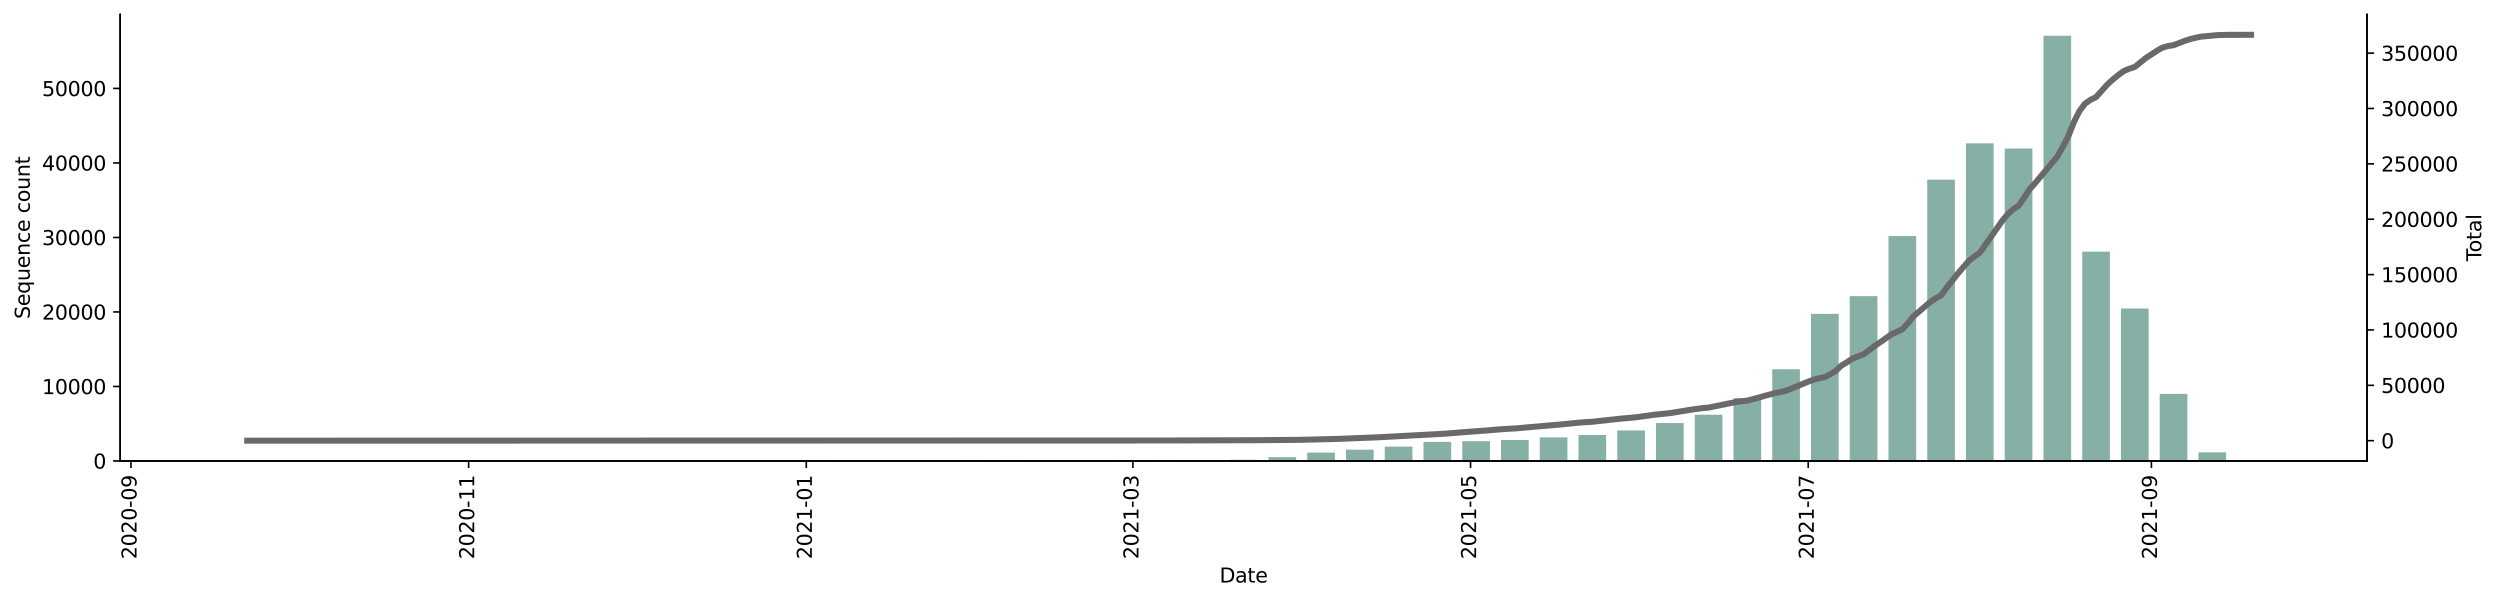 <?xml version="1.0" encoding="utf-8" standalone="no"?>
<!DOCTYPE svg PUBLIC "-//W3C//DTD SVG 1.1//EN"
  "http://www.w3.org/Graphics/SVG/1.1/DTD/svg11.dtd">
<svg height="298.621pt" version="1.1" viewBox="0 0 1241.744 298.621" width="1241.744pt" xmlns="http://www.w3.org/2000/svg" xmlns:xlink="http://www.w3.org/1999/xlink">
 <defs>
  <style type="text/css">*{stroke-linecap:butt;stroke-linejoin:round;}</style>
 </defs>
 <g id="figure_1">
  <g id="patch_1">
   <path d="M 0 298.621 
L 1241.744 298.621 
L 1241.744 0 
L 0 0 
z
" style="fill:#ffffff;"/>
  </g>
  <g id="axes_1">
   <g id="patch_2">
    <path d="M 59.691 228.96 
L 1175.691 228.96 
L 1175.691 7.2 
L 59.691 7.2 
z
" style="fill:#ffffff;"/>
   </g>
   <g id="patch_3">
    <path clip-path="url(#p2a9e77966e)" d="M 110.418 228.96 
L 124.165 228.96 
L 124.165 228.956 
L 110.418 228.956 
z
" style="fill:#86b0a6;"/>
   </g>
   <g id="patch_4">
    <path clip-path="url(#p2a9e77966e)" d="M 206.648 228.96 
L 220.396 228.96 
L 220.396 228.956 
L 206.648 228.956 
z
" style="fill:#86b0a6;"/>
   </g>
   <g id="patch_5">
    <path clip-path="url(#p2a9e77966e)" d="M 225.895 228.96 
L 239.642 228.96 
L 239.642 228.953 
L 225.895 228.953 
z
" style="fill:#86b0a6;"/>
   </g>
   <g id="patch_6">
    <path clip-path="url(#p2a9e77966e)" d="M 264.387 228.96 
L 278.134 228.96 
L 278.134 228.953 
L 264.387 228.953 
z
" style="fill:#86b0a6;"/>
   </g>
   <g id="patch_7">
    <path clip-path="url(#p2a9e77966e)" d="M 283.633 228.96 
L 297.38 228.96 
L 297.38 228.956 
L 283.633 228.956 
z
" style="fill:#86b0a6;"/>
   </g>
   <g id="patch_8">
    <path clip-path="url(#p2a9e77966e)" d="M 322.125 228.96 
L 335.872 228.96 
L 335.872 228.953 
L 322.125 228.953 
z
" style="fill:#86b0a6;"/>
   </g>
   <g id="patch_9">
    <path clip-path="url(#p2a9e77966e)" d="M 341.371 228.96 
L 355.119 228.96 
L 355.119 228.956 
L 341.371 228.956 
z
" style="fill:#86b0a6;"/>
   </g>
   <g id="patch_10">
    <path clip-path="url(#p2a9e77966e)" d="M 379.864 228.96 
L 393.611 228.96 
L 393.611 228.956 
L 379.864 228.956 
z
" style="fill:#86b0a6;"/>
   </g>
   <g id="patch_11">
    <path clip-path="url(#p2a9e77966e)" d="M 399.11 228.96 
L 412.857 228.96 
L 412.857 228.897 
L 399.11 228.897 
z
" style="fill:#86b0a6;"/>
   </g>
   <g id="patch_12">
    <path clip-path="url(#p2a9e77966e)" d="M 418.356 228.96 
L 432.103 228.96 
L 432.103 228.945 
L 418.356 228.945 
z
" style="fill:#86b0a6;"/>
   </g>
   <g id="patch_13">
    <path clip-path="url(#p2a9e77966e)" d="M 437.602 228.96 
L 451.349 228.96 
L 451.349 228.956 
L 437.602 228.956 
z
" style="fill:#86b0a6;"/>
   </g>
   <g id="patch_14">
    <path clip-path="url(#p2a9e77966e)" d="M 456.848 228.96 
L 470.595 228.96 
L 470.595 228.934 
L 456.848 228.934 
z
" style="fill:#86b0a6;"/>
   </g>
   <g id="patch_15">
    <path clip-path="url(#p2a9e77966e)" d="M 476.094 228.96 
L 489.841 228.96 
L 489.841 228.834 
L 476.094 228.834 
z
" style="fill:#86b0a6;"/>
   </g>
   <g id="patch_16">
    <path clip-path="url(#p2a9e77966e)" d="M 495.34 228.96 
L 509.088 228.96 
L 509.088 228.908 
L 495.34 228.908 
z
" style="fill:#86b0a6;"/>
   </g>
   <g id="patch_17">
    <path clip-path="url(#p2a9e77966e)" d="M 514.586 228.96 
L 528.334 228.96 
L 528.334 228.949 
L 514.586 228.949 
z
" style="fill:#86b0a6;"/>
   </g>
   <g id="patch_18">
    <path clip-path="url(#p2a9e77966e)" d="M 533.833 228.96 
L 547.58 228.96 
L 547.58 228.938 
L 533.833 228.938 
z
" style="fill:#86b0a6;"/>
   </g>
   <g id="patch_19">
    <path clip-path="url(#p2a9e77966e)" d="M 553.079 228.96 
L 566.826 228.96 
L 566.826 228.768 
L 553.079 228.768 
z
" style="fill:#86b0a6;"/>
   </g>
   <g id="patch_20">
    <path clip-path="url(#p2a9e77966e)" d="M 572.325 228.96 
L 586.072 228.96 
L 586.072 228.653 
L 572.325 228.653 
z
" style="fill:#86b0a6;"/>
   </g>
   <g id="patch_21">
    <path clip-path="url(#p2a9e77966e)" d="M 591.571 228.96 
L 605.318 228.96 
L 605.318 228.52 
L 591.571 228.52 
z
" style="fill:#86b0a6;"/>
   </g>
   <g id="patch_22">
    <path clip-path="url(#p2a9e77966e)" d="M 610.817 228.96 
L 624.564 228.96 
L 624.564 228.394 
L 610.817 228.394 
z
" style="fill:#86b0a6;"/>
   </g>
   <g id="patch_23">
    <path clip-path="url(#p2a9e77966e)" d="M 630.063 228.96 
L 643.81 228.96 
L 643.81 227.058 
L 630.063 227.058 
z
" style="fill:#86b0a6;"/>
   </g>
   <g id="patch_24">
    <path clip-path="url(#p2a9e77966e)" d="M 649.309 228.96 
L 663.056 228.96 
L 663.056 224.808 
L 649.309 224.808 
z
" style="fill:#86b0a6;"/>
   </g>
   <g id="patch_25">
    <path clip-path="url(#p2a9e77966e)" d="M 668.555 228.96 
L 682.303 228.96 
L 682.303 223.365 
L 668.555 223.365 
z
" style="fill:#86b0a6;"/>
   </g>
   <g id="patch_26">
    <path clip-path="url(#p2a9e77966e)" d="M 687.801 228.96 
L 701.549 228.96 
L 701.549 221.829 
L 687.801 221.829 
z
" style="fill:#86b0a6;"/>
   </g>
   <g id="patch_27">
    <path clip-path="url(#p2a9e77966e)" d="M 707.048 228.96 
L 720.795 228.96 
L 720.795 219.464 
L 707.048 219.464 
z
" style="fill:#86b0a6;"/>
   </g>
   <g id="patch_28">
    <path clip-path="url(#p2a9e77966e)" d="M 726.294 228.96 
L 740.041 228.96 
L 740.041 219.105 
L 726.294 219.105 
z
" style="fill:#86b0a6;"/>
   </g>
   <g id="patch_29">
    <path clip-path="url(#p2a9e77966e)" d="M 745.54 228.96 
L 759.287 228.96 
L 759.287 218.554 
L 745.54 218.554 
z
" style="fill:#86b0a6;"/>
   </g>
   <g id="patch_30">
    <path clip-path="url(#p2a9e77966e)" d="M 764.786 228.96 
L 778.533 228.96 
L 778.533 217.262 
L 764.786 217.262 
z
" style="fill:#86b0a6;"/>
   </g>
   <g id="patch_31">
    <path clip-path="url(#p2a9e77966e)" d="M 784.032 228.96 
L 797.779 228.96 
L 797.779 216.056 
L 784.032 216.056 
z
" style="fill:#86b0a6;"/>
   </g>
   <g id="patch_32">
    <path clip-path="url(#p2a9e77966e)" d="M 803.278 228.96 
L 817.025 228.96 
L 817.025 213.813 
L 803.278 213.813 
z
" style="fill:#86b0a6;"/>
   </g>
   <g id="patch_33">
    <path clip-path="url(#p2a9e77966e)" d="M 822.524 228.96 
L 836.272 228.96 
L 836.272 210.142 
L 822.524 210.142 
z
" style="fill:#86b0a6;"/>
   </g>
   <g id="patch_34">
    <path clip-path="url(#p2a9e77966e)" d="M 841.77 228.96 
L 855.518 228.96 
L 855.518 205.986 
L 841.77 205.986 
z
" style="fill:#86b0a6;"/>
   </g>
   <g id="patch_35">
    <path clip-path="url(#p2a9e77966e)" d="M 861.017 228.96 
L 874.764 228.96 
L 874.764 197.704 
L 861.017 197.704 
z
" style="fill:#86b0a6;"/>
   </g>
   <g id="patch_36">
    <path clip-path="url(#p2a9e77966e)" d="M 880.263 228.96 
L 894.01 228.96 
L 894.01 183.401 
L 880.263 183.401 
z
" style="fill:#86b0a6;"/>
   </g>
   <g id="patch_37">
    <path clip-path="url(#p2a9e77966e)" d="M 899.509 228.96 
L 913.256 228.96 
L 913.256 155.913 
L 899.509 155.913 
z
" style="fill:#86b0a6;"/>
   </g>
   <g id="patch_38">
    <path clip-path="url(#p2a9e77966e)" d="M 918.755 228.96 
L 932.502 228.96 
L 932.502 147.102 
L 918.755 147.102 
z
" style="fill:#86b0a6;"/>
   </g>
   <g id="patch_39">
    <path clip-path="url(#p2a9e77966e)" d="M 938.001 228.96 
L 951.748 228.96 
L 951.748 117.245 
L 938.001 117.245 
z
" style="fill:#86b0a6;"/>
   </g>
   <g id="patch_40">
    <path clip-path="url(#p2a9e77966e)" d="M 957.247 228.96 
L 970.994 228.96 
L 970.994 89.249 
L 957.247 89.249 
z
" style="fill:#86b0a6;"/>
   </g>
   <g id="patch_41">
    <path clip-path="url(#p2a9e77966e)" d="M 976.493 228.96 
L 990.241 228.96 
L 990.241 71.209 
L 976.493 71.209 
z
" style="fill:#86b0a6;"/>
   </g>
   <g id="patch_42">
    <path clip-path="url(#p2a9e77966e)" d="M 995.739 228.96 
L 1009.487 228.96 
L 1009.487 73.792 
L 995.739 73.792 
z
" style="fill:#86b0a6;"/>
   </g>
   <g id="patch_43">
    <path clip-path="url(#p2a9e77966e)" d="M 1014.986 228.96 
L 1028.733 228.96 
L 1028.733 17.76 
L 1014.986 17.76 
z
" style="fill:#86b0a6;"/>
   </g>
   <g id="patch_44">
    <path clip-path="url(#p2a9e77966e)" d="M 1034.232 228.96 
L 1047.979 228.96 
L 1047.979 125.009 
L 1034.232 125.009 
z
" style="fill:#86b0a6;"/>
   </g>
   <g id="patch_45">
    <path clip-path="url(#p2a9e77966e)" d="M 1053.478 228.96 
L 1067.225 228.96 
L 1067.225 153.256 
L 1053.478 153.256 
z
" style="fill:#86b0a6;"/>
   </g>
   <g id="patch_46">
    <path clip-path="url(#p2a9e77966e)" d="M 1072.724 228.96 
L 1086.471 228.96 
L 1086.471 195.621 
L 1072.724 195.621 
z
" style="fill:#86b0a6;"/>
   </g>
   <g id="patch_47">
    <path clip-path="url(#p2a9e77966e)" d="M 1091.97 228.96 
L 1105.717 228.96 
L 1105.717 224.671 
L 1091.97 224.671 
z
" style="fill:#86b0a6;"/>
   </g>
   <g id="patch_48">
    <path clip-path="url(#p2a9e77966e)" d="M 1111.216 228.96 
L 1124.963 228.96 
L 1124.963 228.956 
L 1111.216 228.956 
z
" style="fill:#86b0a6;"/>
   </g>
   <g id="matplotlib.axis_1">
    <g id="xtick_1">
     <g id="line2d_1">
      <defs>
       <path d="M 0 0 
L 0 3.5 
" id="mc8d5e8636e" style="stroke:#000000;stroke-width:0.8;"/>
      </defs>
      <g>
       <use style="stroke:#000000;stroke-width:0.8;" x="65.052" xlink:href="#mc8d5e8636e" y="228.96"/>
      </g>
     </g>
     <g id="text_1">
      <!-- 2020-09 -->
      <g transform="translate(67.811 277.743)rotate(-90)scale(0.1 -0.1)">
       <defs>
        <path d="M 1228 531 
L 3431 531 
L 3431 0 
L 469 0 
L 469 531 
Q 828 903 1448 1529 
Q 2069 2156 2228 2338 
Q 2531 2678 2651 2914 
Q 2772 3150 2772 3378 
Q 2772 3750 2511 3984 
Q 2250 4219 1831 4219 
Q 1534 4219 1204 4116 
Q 875 4013 500 3803 
L 500 4441 
Q 881 4594 1212 4672 
Q 1544 4750 1819 4750 
Q 2544 4750 2975 4387 
Q 3406 4025 3406 3419 
Q 3406 3131 3298 2873 
Q 3191 2616 2906 2266 
Q 2828 2175 2409 1742 
Q 1991 1309 1228 531 
z
" id="DejaVuSans-32" transform="scale(0.016)"/>
        <path d="M 2034 4250 
Q 1547 4250 1301 3770 
Q 1056 3291 1056 2328 
Q 1056 1369 1301 889 
Q 1547 409 2034 409 
Q 2525 409 2770 889 
Q 3016 1369 3016 2328 
Q 3016 3291 2770 3770 
Q 2525 4250 2034 4250 
z
M 2034 4750 
Q 2819 4750 3233 4129 
Q 3647 3509 3647 2328 
Q 3647 1150 3233 529 
Q 2819 -91 2034 -91 
Q 1250 -91 836 529 
Q 422 1150 422 2328 
Q 422 3509 836 4129 
Q 1250 4750 2034 4750 
z
" id="DejaVuSans-30" transform="scale(0.016)"/>
        <path d="M 313 2009 
L 1997 2009 
L 1997 1497 
L 313 1497 
L 313 2009 
z
" id="DejaVuSans-2d" transform="scale(0.016)"/>
        <path d="M 703 97 
L 703 672 
Q 941 559 1184 500 
Q 1428 441 1663 441 
Q 2288 441 2617 861 
Q 2947 1281 2994 2138 
Q 2813 1869 2534 1725 
Q 2256 1581 1919 1581 
Q 1219 1581 811 2004 
Q 403 2428 403 3163 
Q 403 3881 828 4315 
Q 1253 4750 1959 4750 
Q 2769 4750 3195 4129 
Q 3622 3509 3622 2328 
Q 3622 1225 3098 567 
Q 2575 -91 1691 -91 
Q 1453 -91 1209 -44 
Q 966 3 703 97 
z
M 1959 2075 
Q 2384 2075 2632 2365 
Q 2881 2656 2881 3163 
Q 2881 3666 2632 3958 
Q 2384 4250 1959 4250 
Q 1534 4250 1286 3958 
Q 1038 3666 1038 3163 
Q 1038 2656 1286 2365 
Q 1534 2075 1959 2075 
z
" id="DejaVuSans-39" transform="scale(0.016)"/>
       </defs>
       <use xlink:href="#DejaVuSans-32"/>
       <use x="63.623" xlink:href="#DejaVuSans-30"/>
       <use x="127.246" xlink:href="#DejaVuSans-32"/>
       <use x="190.869" xlink:href="#DejaVuSans-30"/>
       <use x="254.492" xlink:href="#DejaVuSans-2d"/>
       <use x="290.576" xlink:href="#DejaVuSans-30"/>
       <use x="354.199" xlink:href="#DejaVuSans-39"/>
      </g>
     </g>
    </g>
    <g id="xtick_2">
     <g id="line2d_2">
      <g>
       <use style="stroke:#000000;stroke-width:0.8;" x="232.768" xlink:href="#mc8d5e8636e" y="228.96"/>
      </g>
     </g>
     <g id="text_2">
      <!-- 2020-11 -->
      <g transform="translate(235.528 277.743)rotate(-90)scale(0.1 -0.1)">
       <defs>
        <path d="M 794 531 
L 1825 531 
L 1825 4091 
L 703 3866 
L 703 4441 
L 1819 4666 
L 2450 4666 
L 2450 531 
L 3481 531 
L 3481 0 
L 794 0 
L 794 531 
z
" id="DejaVuSans-31" transform="scale(0.016)"/>
       </defs>
       <use xlink:href="#DejaVuSans-32"/>
       <use x="63.623" xlink:href="#DejaVuSans-30"/>
       <use x="127.246" xlink:href="#DejaVuSans-32"/>
       <use x="190.869" xlink:href="#DejaVuSans-30"/>
       <use x="254.492" xlink:href="#DejaVuSans-2d"/>
       <use x="290.576" xlink:href="#DejaVuSans-31"/>
       <use x="354.199" xlink:href="#DejaVuSans-31"/>
      </g>
     </g>
    </g>
    <g id="xtick_3">
     <g id="line2d_3">
      <g>
       <use style="stroke:#000000;stroke-width:0.8;" x="400.484" xlink:href="#mc8d5e8636e" y="228.96"/>
      </g>
     </g>
     <g id="text_3">
      <!-- 2021-01 -->
      <g transform="translate(403.244 277.743)rotate(-90)scale(0.1 -0.1)">
       <use xlink:href="#DejaVuSans-32"/>
       <use x="63.623" xlink:href="#DejaVuSans-30"/>
       <use x="127.246" xlink:href="#DejaVuSans-32"/>
       <use x="190.869" xlink:href="#DejaVuSans-31"/>
       <use x="254.492" xlink:href="#DejaVuSans-2d"/>
       <use x="290.576" xlink:href="#DejaVuSans-30"/>
       <use x="354.199" xlink:href="#DejaVuSans-31"/>
      </g>
     </g>
    </g>
    <g id="xtick_4">
     <g id="line2d_4">
      <g>
       <use style="stroke:#000000;stroke-width:0.8;" x="562.702" xlink:href="#mc8d5e8636e" y="228.96"/>
      </g>
     </g>
     <g id="text_4">
      <!-- 2021-03 -->
      <g transform="translate(565.461 277.743)rotate(-90)scale(0.1 -0.1)">
       <defs>
        <path d="M 2597 2516 
Q 3050 2419 3304 2112 
Q 3559 1806 3559 1356 
Q 3559 666 3084 287 
Q 2609 -91 1734 -91 
Q 1441 -91 1130 -33 
Q 819 25 488 141 
L 488 750 
Q 750 597 1062 519 
Q 1375 441 1716 441 
Q 2309 441 2620 675 
Q 2931 909 2931 1356 
Q 2931 1769 2642 2001 
Q 2353 2234 1838 2234 
L 1294 2234 
L 1294 2753 
L 1863 2753 
Q 2328 2753 2575 2939 
Q 2822 3125 2822 3475 
Q 2822 3834 2567 4026 
Q 2313 4219 1838 4219 
Q 1578 4219 1281 4162 
Q 984 4106 628 3988 
L 628 4550 
Q 988 4650 1302 4700 
Q 1616 4750 1894 4750 
Q 2613 4750 3031 4423 
Q 3450 4097 3450 3541 
Q 3450 3153 3228 2886 
Q 3006 2619 2597 2516 
z
" id="DejaVuSans-33" transform="scale(0.016)"/>
       </defs>
       <use xlink:href="#DejaVuSans-32"/>
       <use x="63.623" xlink:href="#DejaVuSans-30"/>
       <use x="127.246" xlink:href="#DejaVuSans-32"/>
       <use x="190.869" xlink:href="#DejaVuSans-31"/>
       <use x="254.492" xlink:href="#DejaVuSans-2d"/>
       <use x="290.576" xlink:href="#DejaVuSans-30"/>
       <use x="354.199" xlink:href="#DejaVuSans-33"/>
      </g>
     </g>
    </g>
    <g id="xtick_5">
     <g id="line2d_5">
      <g>
       <use style="stroke:#000000;stroke-width:0.8;" x="730.418" xlink:href="#mc8d5e8636e" y="228.96"/>
      </g>
     </g>
     <g id="text_5">
      <!-- 2021-05 -->
      <g transform="translate(733.177 277.743)rotate(-90)scale(0.1 -0.1)">
       <defs>
        <path d="M 691 4666 
L 3169 4666 
L 3169 4134 
L 1269 4134 
L 1269 2991 
Q 1406 3038 1543 3061 
Q 1681 3084 1819 3084 
Q 2600 3084 3056 2656 
Q 3513 2228 3513 1497 
Q 3513 744 3044 326 
Q 2575 -91 1722 -91 
Q 1428 -91 1123 -41 
Q 819 9 494 109 
L 494 744 
Q 775 591 1075 516 
Q 1375 441 1709 441 
Q 2250 441 2565 725 
Q 2881 1009 2881 1497 
Q 2881 1984 2565 2268 
Q 2250 2553 1709 2553 
Q 1456 2553 1204 2497 
Q 953 2441 691 2322 
L 691 4666 
z
" id="DejaVuSans-35" transform="scale(0.016)"/>
       </defs>
       <use xlink:href="#DejaVuSans-32"/>
       <use x="63.623" xlink:href="#DejaVuSans-30"/>
       <use x="127.246" xlink:href="#DejaVuSans-32"/>
       <use x="190.869" xlink:href="#DejaVuSans-31"/>
       <use x="254.492" xlink:href="#DejaVuSans-2d"/>
       <use x="290.576" xlink:href="#DejaVuSans-30"/>
       <use x="354.199" xlink:href="#DejaVuSans-35"/>
      </g>
     </g>
    </g>
    <g id="xtick_6">
     <g id="line2d_6">
      <g>
       <use style="stroke:#000000;stroke-width:0.8;" x="898.134" xlink:href="#mc8d5e8636e" y="228.96"/>
      </g>
     </g>
     <g id="text_6">
      <!-- 2021-07 -->
      <g transform="translate(900.893 277.743)rotate(-90)scale(0.1 -0.1)">
       <defs>
        <path d="M 525 4666 
L 3525 4666 
L 3525 4397 
L 1831 0 
L 1172 0 
L 2766 4134 
L 525 4134 
L 525 4666 
z
" id="DejaVuSans-37" transform="scale(0.016)"/>
       </defs>
       <use xlink:href="#DejaVuSans-32"/>
       <use x="63.623" xlink:href="#DejaVuSans-30"/>
       <use x="127.246" xlink:href="#DejaVuSans-32"/>
       <use x="190.869" xlink:href="#DejaVuSans-31"/>
       <use x="254.492" xlink:href="#DejaVuSans-2d"/>
       <use x="290.576" xlink:href="#DejaVuSans-30"/>
       <use x="354.199" xlink:href="#DejaVuSans-37"/>
      </g>
     </g>
    </g>
    <g id="xtick_7">
     <g id="line2d_7">
      <g>
       <use style="stroke:#000000;stroke-width:0.8;" x="1068.6" xlink:href="#mc8d5e8636e" y="228.96"/>
      </g>
     </g>
     <g id="text_7">
      <!-- 2021-09 -->
      <g transform="translate(1071.359 277.743)rotate(-90)scale(0.1 -0.1)">
       <use xlink:href="#DejaVuSans-32"/>
       <use x="63.623" xlink:href="#DejaVuSans-30"/>
       <use x="127.246" xlink:href="#DejaVuSans-32"/>
       <use x="190.869" xlink:href="#DejaVuSans-31"/>
       <use x="254.492" xlink:href="#DejaVuSans-2d"/>
       <use x="290.576" xlink:href="#DejaVuSans-30"/>
       <use x="354.199" xlink:href="#DejaVuSans-39"/>
      </g>
     </g>
    </g>
    <g id="text_8">
     <!-- Date -->
     <g transform="translate(605.74 289.341)scale(0.1 -0.1)">
      <defs>
       <path d="M 1259 4147 
L 1259 519 
L 2022 519 
Q 2988 519 3436 956 
Q 3884 1394 3884 2338 
Q 3884 3275 3436 3711 
Q 2988 4147 2022 4147 
L 1259 4147 
z
M 628 4666 
L 1925 4666 
Q 3281 4666 3915 4102 
Q 4550 3538 4550 2338 
Q 4550 1131 3912 565 
Q 3275 0 1925 0 
L 628 0 
L 628 4666 
z
" id="DejaVuSans-44" transform="scale(0.016)"/>
       <path d="M 2194 1759 
Q 1497 1759 1228 1600 
Q 959 1441 959 1056 
Q 959 750 1161 570 
Q 1363 391 1709 391 
Q 2188 391 2477 730 
Q 2766 1069 2766 1631 
L 2766 1759 
L 2194 1759 
z
M 3341 1997 
L 3341 0 
L 2766 0 
L 2766 531 
Q 2569 213 2275 61 
Q 1981 -91 1556 -91 
Q 1019 -91 701 211 
Q 384 513 384 1019 
Q 384 1609 779 1909 
Q 1175 2209 1959 2209 
L 2766 2209 
L 2766 2266 
Q 2766 2663 2505 2880 
Q 2244 3097 1772 3097 
Q 1472 3097 1187 3025 
Q 903 2953 641 2809 
L 641 3341 
Q 956 3463 1253 3523 
Q 1550 3584 1831 3584 
Q 2591 3584 2966 3190 
Q 3341 2797 3341 1997 
z
" id="DejaVuSans-61" transform="scale(0.016)"/>
       <path d="M 1172 4494 
L 1172 3500 
L 2356 3500 
L 2356 3053 
L 1172 3053 
L 1172 1153 
Q 1172 725 1289 603 
Q 1406 481 1766 481 
L 2356 481 
L 2356 0 
L 1766 0 
Q 1100 0 847 248 
Q 594 497 594 1153 
L 594 3053 
L 172 3053 
L 172 3500 
L 594 3500 
L 594 4494 
L 1172 4494 
z
" id="DejaVuSans-74" transform="scale(0.016)"/>
       <path d="M 3597 1894 
L 3597 1613 
L 953 1613 
Q 991 1019 1311 708 
Q 1631 397 2203 397 
Q 2534 397 2845 478 
Q 3156 559 3463 722 
L 3463 178 
Q 3153 47 2828 -22 
Q 2503 -91 2169 -91 
Q 1331 -91 842 396 
Q 353 884 353 1716 
Q 353 2575 817 3079 
Q 1281 3584 2069 3584 
Q 2775 3584 3186 3129 
Q 3597 2675 3597 1894 
z
M 3022 2063 
Q 3016 2534 2758 2815 
Q 2500 3097 2075 3097 
Q 1594 3097 1305 2825 
Q 1016 2553 972 2059 
L 3022 2063 
z
" id="DejaVuSans-65" transform="scale(0.016)"/>
      </defs>
      <use xlink:href="#DejaVuSans-44"/>
      <use x="77.002" xlink:href="#DejaVuSans-61"/>
      <use x="138.281" xlink:href="#DejaVuSans-74"/>
      <use x="177.49" xlink:href="#DejaVuSans-65"/>
     </g>
    </g>
   </g>
   <g id="matplotlib.axis_2">
    <g id="ytick_1">
     <g id="line2d_8">
      <defs>
       <path d="M 0 0 
L -3.5 0 
" id="m837f132e45" style="stroke:#000000;stroke-width:0.8;"/>
      </defs>
      <g>
       <use style="stroke:#000000;stroke-width:0.8;" x="59.691" xlink:href="#m837f132e45" y="228.96"/>
      </g>
     </g>
     <g id="text_9">
      <!-- 0 -->
      <g transform="translate(46.328 232.759)scale(0.1 -0.1)">
       <use xlink:href="#DejaVuSans-30"/>
      </g>
     </g>
    </g>
    <g id="ytick_2">
     <g id="line2d_9">
      <g>
       <use style="stroke:#000000;stroke-width:0.8;" x="59.691" xlink:href="#m837f132e45" y="191.953"/>
      </g>
     </g>
     <g id="text_10">
      <!-- 10000 -->
      <g transform="translate(20.878 195.753)scale(0.1 -0.1)">
       <use xlink:href="#DejaVuSans-31"/>
       <use x="63.623" xlink:href="#DejaVuSans-30"/>
       <use x="127.246" xlink:href="#DejaVuSans-30"/>
       <use x="190.869" xlink:href="#DejaVuSans-30"/>
       <use x="254.492" xlink:href="#DejaVuSans-30"/>
      </g>
     </g>
    </g>
    <g id="ytick_3">
     <g id="line2d_10">
      <g>
       <use style="stroke:#000000;stroke-width:0.8;" x="59.691" xlink:href="#m837f132e45" y="154.947"/>
      </g>
     </g>
     <g id="text_11">
      <!-- 20000 -->
      <g transform="translate(20.878 158.746)scale(0.1 -0.1)">
       <use xlink:href="#DejaVuSans-32"/>
       <use x="63.623" xlink:href="#DejaVuSans-30"/>
       <use x="127.246" xlink:href="#DejaVuSans-30"/>
       <use x="190.869" xlink:href="#DejaVuSans-30"/>
       <use x="254.492" xlink:href="#DejaVuSans-30"/>
      </g>
     </g>
    </g>
    <g id="ytick_4">
     <g id="line2d_11">
      <g>
       <use style="stroke:#000000;stroke-width:0.8;" x="59.691" xlink:href="#m837f132e45" y="117.94"/>
      </g>
     </g>
     <g id="text_12">
      <!-- 30000 -->
      <g transform="translate(20.878 121.74)scale(0.1 -0.1)">
       <use xlink:href="#DejaVuSans-33"/>
       <use x="63.623" xlink:href="#DejaVuSans-30"/>
       <use x="127.246" xlink:href="#DejaVuSans-30"/>
       <use x="190.869" xlink:href="#DejaVuSans-30"/>
       <use x="254.492" xlink:href="#DejaVuSans-30"/>
      </g>
     </g>
    </g>
    <g id="ytick_5">
     <g id="line2d_12">
      <g>
       <use style="stroke:#000000;stroke-width:0.8;" x="59.691" xlink:href="#m837f132e45" y="80.934"/>
      </g>
     </g>
     <g id="text_13">
      <!-- 40000 -->
      <g transform="translate(20.878 84.733)scale(0.1 -0.1)">
       <defs>
        <path d="M 2419 4116 
L 825 1625 
L 2419 1625 
L 2419 4116 
z
M 2253 4666 
L 3047 4666 
L 3047 1625 
L 3713 1625 
L 3713 1100 
L 3047 1100 
L 3047 0 
L 2419 0 
L 2419 1100 
L 313 1100 
L 313 1709 
L 2253 4666 
z
" id="DejaVuSans-34" transform="scale(0.016)"/>
       </defs>
       <use xlink:href="#DejaVuSans-34"/>
       <use x="63.623" xlink:href="#DejaVuSans-30"/>
       <use x="127.246" xlink:href="#DejaVuSans-30"/>
       <use x="190.869" xlink:href="#DejaVuSans-30"/>
       <use x="254.492" xlink:href="#DejaVuSans-30"/>
      </g>
     </g>
    </g>
    <g id="ytick_6">
     <g id="line2d_13">
      <g>
       <use style="stroke:#000000;stroke-width:0.8;" x="59.691" xlink:href="#m837f132e45" y="43.927"/>
      </g>
     </g>
     <g id="text_14">
      <!-- 50000 -->
      <g transform="translate(20.878 47.727)scale(0.1 -0.1)">
       <use xlink:href="#DejaVuSans-35"/>
       <use x="63.623" xlink:href="#DejaVuSans-30"/>
       <use x="127.246" xlink:href="#DejaVuSans-30"/>
       <use x="190.869" xlink:href="#DejaVuSans-30"/>
       <use x="254.492" xlink:href="#DejaVuSans-30"/>
      </g>
     </g>
    </g>
    <g id="text_15">
     <!-- Sequence count -->
     <g transform="translate(14.798 158.44)rotate(-90)scale(0.1 -0.1)">
      <defs>
       <path d="M 3425 4513 
L 3425 3897 
Q 3066 4069 2747 4153 
Q 2428 4238 2131 4238 
Q 1616 4238 1336 4038 
Q 1056 3838 1056 3469 
Q 1056 3159 1242 3001 
Q 1428 2844 1947 2747 
L 2328 2669 
Q 3034 2534 3370 2195 
Q 3706 1856 3706 1288 
Q 3706 609 3251 259 
Q 2797 -91 1919 -91 
Q 1588 -91 1214 -16 
Q 841 59 441 206 
L 441 856 
Q 825 641 1194 531 
Q 1563 422 1919 422 
Q 2459 422 2753 634 
Q 3047 847 3047 1241 
Q 3047 1584 2836 1778 
Q 2625 1972 2144 2069 
L 1759 2144 
Q 1053 2284 737 2584 
Q 422 2884 422 3419 
Q 422 4038 858 4394 
Q 1294 4750 2059 4750 
Q 2388 4750 2728 4690 
Q 3069 4631 3425 4513 
z
" id="DejaVuSans-53" transform="scale(0.016)"/>
       <path d="M 947 1747 
Q 947 1113 1208 752 
Q 1469 391 1925 391 
Q 2381 391 2643 752 
Q 2906 1113 2906 1747 
Q 2906 2381 2643 2742 
Q 2381 3103 1925 3103 
Q 1469 3103 1208 2742 
Q 947 2381 947 1747 
z
M 2906 525 
Q 2725 213 2448 61 
Q 2172 -91 1784 -91 
Q 1150 -91 751 415 
Q 353 922 353 1747 
Q 353 2572 751 3078 
Q 1150 3584 1784 3584 
Q 2172 3584 2448 3432 
Q 2725 3281 2906 2969 
L 2906 3500 
L 3481 3500 
L 3481 -1331 
L 2906 -1331 
L 2906 525 
z
" id="DejaVuSans-71" transform="scale(0.016)"/>
       <path d="M 544 1381 
L 544 3500 
L 1119 3500 
L 1119 1403 
Q 1119 906 1312 657 
Q 1506 409 1894 409 
Q 2359 409 2629 706 
Q 2900 1003 2900 1516 
L 2900 3500 
L 3475 3500 
L 3475 0 
L 2900 0 
L 2900 538 
Q 2691 219 2414 64 
Q 2138 -91 1772 -91 
Q 1169 -91 856 284 
Q 544 659 544 1381 
z
M 1991 3584 
L 1991 3584 
z
" id="DejaVuSans-75" transform="scale(0.016)"/>
       <path d="M 3513 2113 
L 3513 0 
L 2938 0 
L 2938 2094 
Q 2938 2591 2744 2837 
Q 2550 3084 2163 3084 
Q 1697 3084 1428 2787 
Q 1159 2491 1159 1978 
L 1159 0 
L 581 0 
L 581 3500 
L 1159 3500 
L 1159 2956 
Q 1366 3272 1645 3428 
Q 1925 3584 2291 3584 
Q 2894 3584 3203 3211 
Q 3513 2838 3513 2113 
z
" id="DejaVuSans-6e" transform="scale(0.016)"/>
       <path d="M 3122 3366 
L 3122 2828 
Q 2878 2963 2633 3030 
Q 2388 3097 2138 3097 
Q 1578 3097 1268 2742 
Q 959 2388 959 1747 
Q 959 1106 1268 751 
Q 1578 397 2138 397 
Q 2388 397 2633 464 
Q 2878 531 3122 666 
L 3122 134 
Q 2881 22 2623 -34 
Q 2366 -91 2075 -91 
Q 1284 -91 818 406 
Q 353 903 353 1747 
Q 353 2603 823 3093 
Q 1294 3584 2113 3584 
Q 2378 3584 2631 3529 
Q 2884 3475 3122 3366 
z
" id="DejaVuSans-63" transform="scale(0.016)"/>
       <path id="DejaVuSans-20" transform="scale(0.016)"/>
       <path d="M 1959 3097 
Q 1497 3097 1228 2736 
Q 959 2375 959 1747 
Q 959 1119 1226 758 
Q 1494 397 1959 397 
Q 2419 397 2687 759 
Q 2956 1122 2956 1747 
Q 2956 2369 2687 2733 
Q 2419 3097 1959 3097 
z
M 1959 3584 
Q 2709 3584 3137 3096 
Q 3566 2609 3566 1747 
Q 3566 888 3137 398 
Q 2709 -91 1959 -91 
Q 1206 -91 779 398 
Q 353 888 353 1747 
Q 353 2609 779 3096 
Q 1206 3584 1959 3584 
z
" id="DejaVuSans-6f" transform="scale(0.016)"/>
      </defs>
      <use xlink:href="#DejaVuSans-53"/>
      <use x="63.477" xlink:href="#DejaVuSans-65"/>
      <use x="125" xlink:href="#DejaVuSans-71"/>
      <use x="188.477" xlink:href="#DejaVuSans-75"/>
      <use x="251.855" xlink:href="#DejaVuSans-65"/>
      <use x="313.379" xlink:href="#DejaVuSans-6e"/>
      <use x="376.758" xlink:href="#DejaVuSans-63"/>
      <use x="431.738" xlink:href="#DejaVuSans-65"/>
      <use x="493.262" xlink:href="#DejaVuSans-20"/>
      <use x="525.049" xlink:href="#DejaVuSans-63"/>
      <use x="580.029" xlink:href="#DejaVuSans-6f"/>
      <use x="641.211" xlink:href="#DejaVuSans-75"/>
      <use x="704.59" xlink:href="#DejaVuSans-6e"/>
      <use x="767.969" xlink:href="#DejaVuSans-74"/>
     </g>
    </g>
   </g>
   <g id="patch_49">
    <path d="M 59.691 228.96 
L 59.691 7.2 
" style="fill:none;stroke:#000000;stroke-linecap:square;stroke-linejoin:miter;stroke-width:0.8;"/>
   </g>
   <g id="patch_50">
    <path d="M 1175.691 228.96 
L 1175.691 7.2 
" style="fill:none;stroke:#000000;stroke-linecap:square;stroke-linejoin:miter;stroke-width:0.8;"/>
   </g>
   <g id="patch_51">
    <path d="M 59.691 228.96 
L 1175.691 228.96 
" style="fill:none;stroke:#000000;stroke-linecap:square;stroke-linejoin:miter;stroke-width:0.8;"/>
   </g>
  </g>
  <g id="axes_2">
   <g id="matplotlib.axis_3">
    <g id="ytick_7">
     <g id="line2d_14">
      <defs>
       <path d="M 0 0 
L 3.5 0 
" id="m492330ba62" style="stroke:#000000;stroke-width:0.8;"/>
      </defs>
      <g>
       <use style="stroke:#000000;stroke-width:0.8;" x="1175.691" xlink:href="#m492330ba62" y="218.881"/>
      </g>
     </g>
     <g id="text_16">
      <!-- 0 -->
      <g transform="translate(1182.691 222.68)scale(0.1 -0.1)">
       <use xlink:href="#DejaVuSans-30"/>
      </g>
     </g>
    </g>
    <g id="ytick_8">
     <g id="line2d_15">
      <g>
       <use style="stroke:#000000;stroke-width:0.8;" x="1175.691" xlink:href="#m492330ba62" y="191.381"/>
      </g>
     </g>
     <g id="text_17">
      <!-- 50000 -->
      <g transform="translate(1182.691 195.18)scale(0.1 -0.1)">
       <use xlink:href="#DejaVuSans-35"/>
       <use x="63.623" xlink:href="#DejaVuSans-30"/>
       <use x="127.246" xlink:href="#DejaVuSans-30"/>
       <use x="190.869" xlink:href="#DejaVuSans-30"/>
       <use x="254.492" xlink:href="#DejaVuSans-30"/>
      </g>
     </g>
    </g>
    <g id="ytick_9">
     <g id="line2d_16">
      <g>
       <use style="stroke:#000000;stroke-width:0.8;" x="1175.691" xlink:href="#m492330ba62" y="163.882"/>
      </g>
     </g>
     <g id="text_18">
      <!-- 100000 -->
      <g transform="translate(1182.691 167.681)scale(0.1 -0.1)">
       <use xlink:href="#DejaVuSans-31"/>
       <use x="63.623" xlink:href="#DejaVuSans-30"/>
       <use x="127.246" xlink:href="#DejaVuSans-30"/>
       <use x="190.869" xlink:href="#DejaVuSans-30"/>
       <use x="254.492" xlink:href="#DejaVuSans-30"/>
       <use x="318.115" xlink:href="#DejaVuSans-30"/>
      </g>
     </g>
    </g>
    <g id="ytick_10">
     <g id="line2d_17">
      <g>
       <use style="stroke:#000000;stroke-width:0.8;" x="1175.691" xlink:href="#m492330ba62" y="136.383"/>
      </g>
     </g>
     <g id="text_19">
      <!-- 150000 -->
      <g transform="translate(1182.691 140.182)scale(0.1 -0.1)">
       <use xlink:href="#DejaVuSans-31"/>
       <use x="63.623" xlink:href="#DejaVuSans-35"/>
       <use x="127.246" xlink:href="#DejaVuSans-30"/>
       <use x="190.869" xlink:href="#DejaVuSans-30"/>
       <use x="254.492" xlink:href="#DejaVuSans-30"/>
       <use x="318.115" xlink:href="#DejaVuSans-30"/>
      </g>
     </g>
    </g>
    <g id="ytick_11">
     <g id="line2d_18">
      <g>
       <use style="stroke:#000000;stroke-width:0.8;" x="1175.691" xlink:href="#m492330ba62" y="108.883"/>
      </g>
     </g>
     <g id="text_20">
      <!-- 200000 -->
      <g transform="translate(1182.691 112.683)scale(0.1 -0.1)">
       <use xlink:href="#DejaVuSans-32"/>
       <use x="63.623" xlink:href="#DejaVuSans-30"/>
       <use x="127.246" xlink:href="#DejaVuSans-30"/>
       <use x="190.869" xlink:href="#DejaVuSans-30"/>
       <use x="254.492" xlink:href="#DejaVuSans-30"/>
       <use x="318.115" xlink:href="#DejaVuSans-30"/>
      </g>
     </g>
    </g>
    <g id="ytick_12">
     <g id="line2d_19">
      <g>
       <use style="stroke:#000000;stroke-width:0.8;" x="1175.691" xlink:href="#m492330ba62" y="81.384"/>
      </g>
     </g>
     <g id="text_21">
      <!-- 250000 -->
      <g transform="translate(1182.691 85.183)scale(0.1 -0.1)">
       <use xlink:href="#DejaVuSans-32"/>
       <use x="63.623" xlink:href="#DejaVuSans-35"/>
       <use x="127.246" xlink:href="#DejaVuSans-30"/>
       <use x="190.869" xlink:href="#DejaVuSans-30"/>
       <use x="254.492" xlink:href="#DejaVuSans-30"/>
       <use x="318.115" xlink:href="#DejaVuSans-30"/>
      </g>
     </g>
    </g>
    <g id="ytick_13">
     <g id="line2d_20">
      <g>
       <use style="stroke:#000000;stroke-width:0.8;" x="1175.691" xlink:href="#m492330ba62" y="53.885"/>
      </g>
     </g>
     <g id="text_22">
      <!-- 300000 -->
      <g transform="translate(1182.691 57.684)scale(0.1 -0.1)">
       <use xlink:href="#DejaVuSans-33"/>
       <use x="63.623" xlink:href="#DejaVuSans-30"/>
       <use x="127.246" xlink:href="#DejaVuSans-30"/>
       <use x="190.869" xlink:href="#DejaVuSans-30"/>
       <use x="254.492" xlink:href="#DejaVuSans-30"/>
       <use x="318.115" xlink:href="#DejaVuSans-30"/>
      </g>
     </g>
    </g>
    <g id="ytick_14">
     <g id="line2d_21">
      <g>
       <use style="stroke:#000000;stroke-width:0.8;" x="1175.691" xlink:href="#m492330ba62" y="26.386"/>
      </g>
     </g>
     <g id="text_23">
      <!-- 350000 -->
      <g transform="translate(1182.691 30.185)scale(0.1 -0.1)">
       <use xlink:href="#DejaVuSans-33"/>
       <use x="63.623" xlink:href="#DejaVuSans-35"/>
       <use x="127.246" xlink:href="#DejaVuSans-30"/>
       <use x="190.869" xlink:href="#DejaVuSans-30"/>
       <use x="254.492" xlink:href="#DejaVuSans-30"/>
       <use x="318.115" xlink:href="#DejaVuSans-30"/>
      </g>
     </g>
    </g>
    <g id="text_24">
     <!-- Total -->
     <g transform="translate(1232.464 129.757)rotate(-90)scale(0.1 -0.1)">
      <defs>
       <path d="M -19 4666 
L 3928 4666 
L 3928 4134 
L 2272 4134 
L 2272 0 
L 1638 0 
L 1638 4134 
L -19 4134 
L -19 4666 
z
" id="DejaVuSans-54" transform="scale(0.016)"/>
       <path d="M 603 4863 
L 1178 4863 
L 1178 0 
L 603 0 
L 603 4863 
z
" id="DejaVuSans-6c" transform="scale(0.016)"/>
      </defs>
      <use xlink:href="#DejaVuSans-54"/>
      <use x="44.084" xlink:href="#DejaVuSans-6f"/>
      <use x="105.266" xlink:href="#DejaVuSans-74"/>
      <use x="144.475" xlink:href="#DejaVuSans-61"/>
      <use x="205.754" xlink:href="#DejaVuSans-6c"/>
     </g>
    </g>
   </g>
   <g id="line2d_22">
    <path clip-path="url(#p2a9e77966e)" d="M 122.79 218.88 
L 581.948 218.782 
L 623.19 218.651 
L 645.185 218.474 
L 664.431 218.007 
L 683.677 217.245 
L 716.671 215.483 
L 722.17 215.051 
L 730.418 214.401 
L 738.666 213.805 
L 744.165 213.327 
L 749.664 212.936 
L 752.413 212.822 
L 766.161 211.599 
L 774.409 210.915 
L 785.407 209.827 
L 790.906 209.486 
L 799.154 208.578 
L 804.653 207.972 
L 812.901 207.23 
L 821.15 206.062 
L 826.648 205.482 
L 829.398 205.219 
L 840.396 203.418 
L 845.895 202.686 
L 848.644 202.451 
L 854.143 201.34 
L 862.391 199.639 
L 867.89 198.99 
L 881.637 195.231 
L 887.136 194.083 
L 898.134 189.576 
L 900.884 188.555 
L 903.633 187.855 
L 906.382 187.306 
L 909.132 185.825 
L 911.881 184.153 
L 914.631 181.568 
L 917.38 179.95 
L 920.13 178.091 
L 925.629 176.007 
L 928.378 173.979 
L 931.127 171.806 
L 933.877 169.996 
L 939.376 166.132 
L 944.875 163.54 
L 947.624 160.584 
L 950.374 157.179 
L 958.622 150.089 
L 961.371 148.23 
L 964.121 146.706 
L 966.87 142.948 
L 972.369 135.981 
L 977.868 129.587 
L 980.617 127.467 
L 983.367 125.54 
L 994.365 109.863 
L 997.114 106.452 
L 999.864 104.022 
L 1002.613 102.22 
L 1005.362 98.244 
L 1008.112 94.011 
L 1010.861 90.934 
L 1021.859 77.791 
L 1024.609 72.853 
L 1027.358 67.616 
L 1030.107 60.652 
L 1032.857 55.147 
L 1035.606 51.5 
L 1038.356 49.573 
L 1041.105 48.234 
L 1046.604 42.075 
L 1049.354 39.56 
L 1052.103 37.288 
L 1054.852 35.302 
L 1057.602 34.124 
L 1060.351 33.241 
L 1065.85 28.81 
L 1071.349 25.214 
L 1074.099 23.652 
L 1076.848 22.873 
L 1079.597 22.441 
L 1085.096 20.322 
L 1087.846 19.427 
L 1090.595 18.746 
L 1093.345 18.189 
L 1101.593 17.432 
L 1107.092 17.306 
L 1118.09 17.28 
L 1118.09 17.28 
" style="fill:none;stroke:#696969;stroke-linecap:square;stroke-width:3;"/>
   </g>
   <g id="patch_52">
    <path d="M 59.691 228.96 
L 59.691 7.2 
" style="fill:none;stroke:#000000;stroke-linecap:square;stroke-linejoin:miter;stroke-width:0.8;"/>
   </g>
   <g id="patch_53">
    <path d="M 1175.691 228.96 
L 1175.691 7.2 
" style="fill:none;stroke:#000000;stroke-linecap:square;stroke-linejoin:miter;stroke-width:0.8;"/>
   </g>
   <g id="patch_54">
    <path d="M 59.691 228.96 
L 1175.691 228.96 
" style="fill:none;stroke:#000000;stroke-linecap:square;stroke-linejoin:miter;stroke-width:0.8;"/>
   </g>
  </g>
 </g>
 <defs>
  <clipPath id="p2a9e77966e">
   <rect height="221.76" width="1116" x="59.691" y="7.2"/>
  </clipPath>
 </defs>
</svg>
